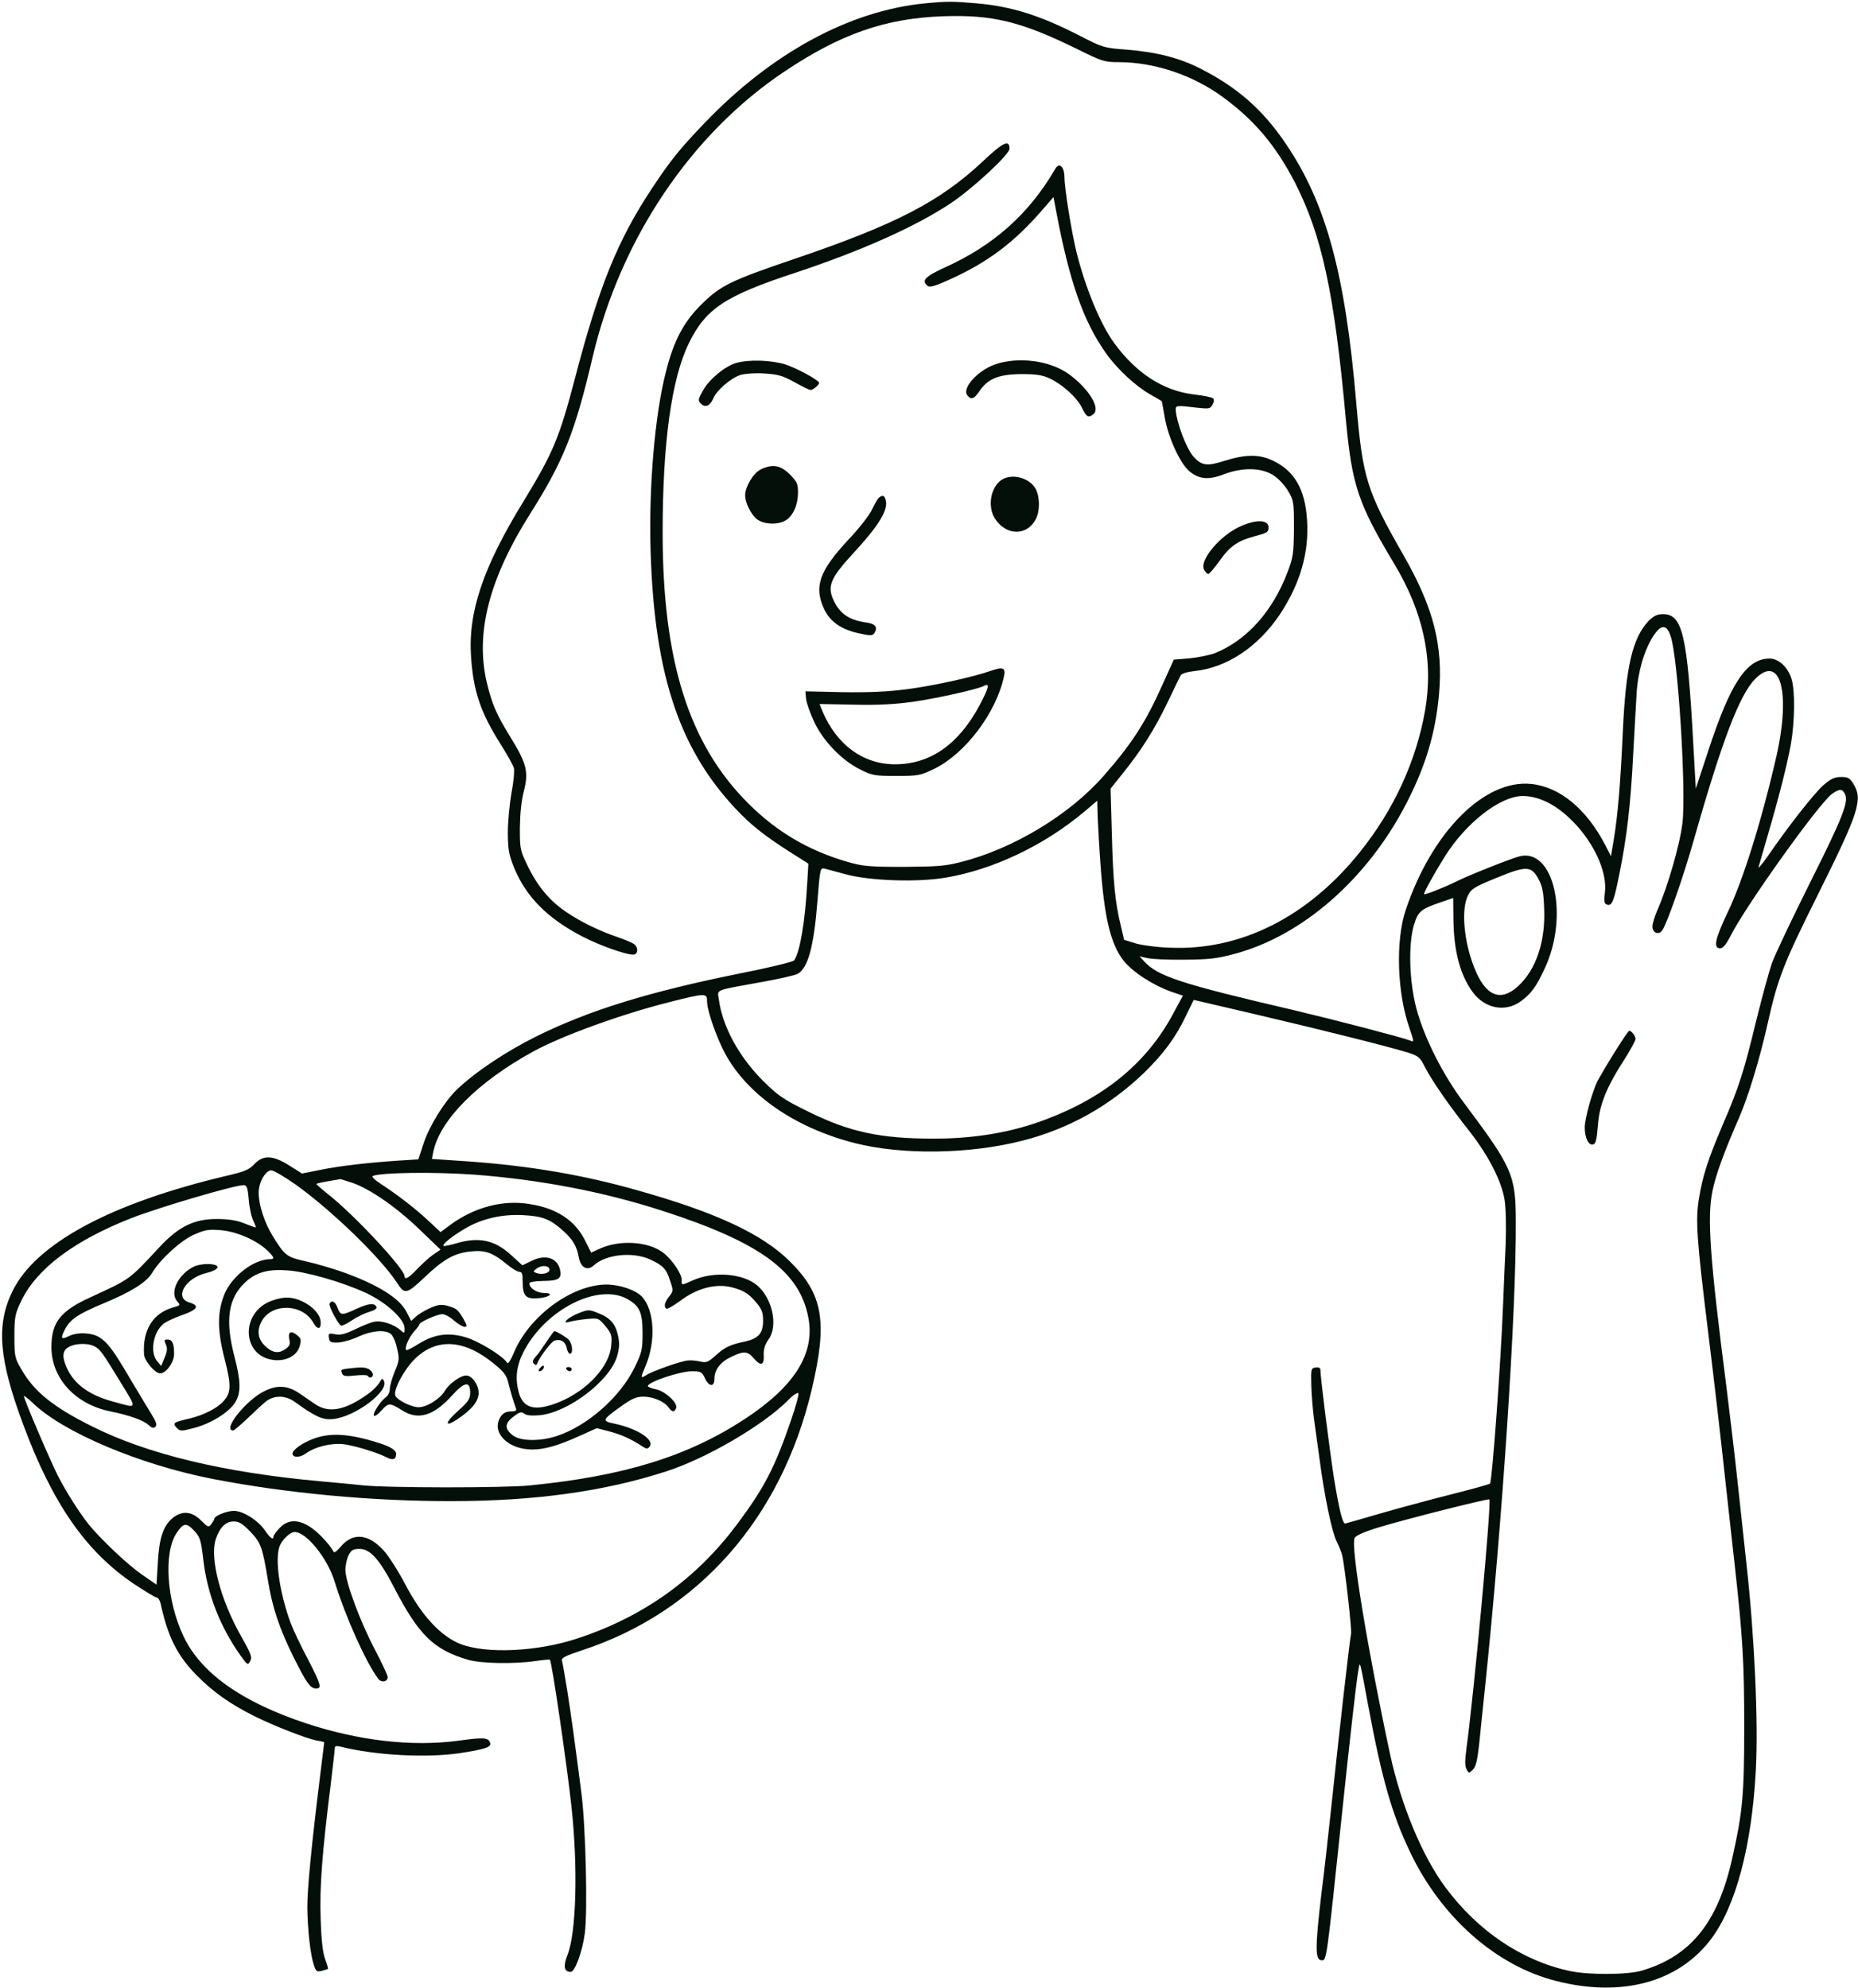 <svg width="801" height="857" viewBox="0 0 801 857" fill="none" xmlns="http://www.w3.org/2000/svg">
<path d="M398.729 1.45C366.178 4.642 332.625 22.877 303.722 53.057C292.872 64.363 289.042 69.195 281.11 81.139C266.248 103.569 258.225 123.445 247.922 162.925C241.083 189.002 238.439 195.202 225.674 216.172C208.26 244.529 201.786 263.767 203.062 283.005C204.065 298.049 207.165 307.167 215.827 320.844C218.654 325.311 221.298 330.053 221.571 331.238C221.845 332.514 221.389 337.347 220.477 341.997C219.657 346.738 218.927 354.397 218.927 359.138C219.018 366.523 219.383 368.529 221.754 374.365C226.951 386.856 236.251 396.065 251.022 403.724C258.589 407.644 269.622 411.565 272.995 411.565C275.001 411.565 275.366 408.647 273.451 407.097C272.813 406.55 269.439 405.091 265.975 403.906C258.589 401.444 250.201 397.341 244.183 393.238C237.254 388.588 232.057 382.479 227.954 374.274C224.216 366.615 224.124 366.432 224.124 356.95C224.216 350.659 224.763 345.097 225.857 340.994C227.954 332.879 227.042 329.141 220.295 318.2C214.095 308.17 212.18 303.794 209.901 294.402C204.795 272.976 210.813 249.452 228.866 221.005C242.998 198.575 247.922 186.266 255.58 153.534C267.616 102.931 297.887 57.798 338.096 30.901C362.44 14.58 381.678 7.924 406.479 7.012C427.905 6.283 440.123 9.201 464.741 21.327C475.226 26.524 476.138 26.798 482.611 26.798C497.929 26.889 514.432 32.451 527.288 41.933C540.874 51.871 550.082 62.904 558.197 78.586C569.868 101.381 575.247 126.272 580.171 180.431C582.815 209.152 585.459 217.084 600.959 242.887C613.724 264.04 618.101 284.829 614.362 306.347C610.533 328.138 600.868 349.2 586.189 367.435C563.759 395.427 534.582 410.015 504.038 408.556C498.567 408.374 491.912 407.462 489.359 406.641L484.617 405.183L483.159 398.983C480.697 388.862 479.876 380.2 479.329 359.594L478.782 339.991L483.888 333.609C491.912 323.67 497.747 314.461 503.217 303.064C505.953 297.32 508.597 291.941 508.962 291.211C509.418 290.391 511.697 289.661 515.07 289.296C528.929 287.838 542.332 278.902 551.724 264.952C560.477 251.732 564.397 238.329 563.486 224.287C562.665 210.884 558.015 202.952 548.715 198.575C542.788 195.749 536.953 195.84 527.926 198.666C520.268 201.128 517.988 200.764 514.432 196.752C511.423 193.287 507.32 182.437 506.865 176.784C506.773 174.778 507.138 174.687 516.073 175.781C521.271 176.328 521.818 176.237 522.729 174.413C523.368 173.41 523.459 172.134 523.003 171.769C522.638 171.313 518.809 170.493 514.523 170.037C501.485 168.396 490.088 161.102 480.514 148.154C474.497 140.04 467.841 123.992 464.011 108.401C461.914 99.739 458.905 81.139 458.905 76.58C458.905 71.839 456.626 69.742 454.894 72.842C443.679 92.172 428.452 105.757 407.482 115.239C398.729 119.251 397.087 120.984 399.914 123.263C400.734 123.992 403.105 123.354 408.758 120.801C425.899 113.142 437.479 104.389 449.97 89.801L454.164 84.969L455.167 90.257C461.002 121.348 467.02 138.49 476.776 152.257C481.608 159.096 489.541 166.481 496.014 170.128C498.659 171.587 500.847 172.955 500.847 172.955C500.938 173.046 501.485 176.419 502.215 180.431C503.765 188.911 508.779 199.761 512.7 203.134C516.894 206.599 520.906 207.055 527.562 204.502C535.677 201.402 543.791 201.584 548.897 204.867C551.085 206.234 553.821 209.152 555.28 211.614C557.741 215.808 557.833 216.446 557.833 227.843C557.741 238.511 557.468 240.334 555.188 246.352C548.715 263.585 537.5 276.076 523.641 281.638C521.362 282.458 516.529 283.461 512.791 283.826L506.044 284.373L501.212 295.041C494.009 311.27 487.991 320.57 475.864 334.429C461.185 351.206 436.932 365.885 414.32 371.629C407.664 373.362 404.017 373.635 389.611 373.726C374.658 373.726 371.922 373.453 365.54 371.629C348.581 366.706 334.905 358.682 322.596 346.373C296.975 320.844 285.669 284.92 285.669 229.667C285.669 190.916 289.498 163.381 296.884 148.154C304.178 133.11 312.475 127.548 343.11 117.519C371.284 108.128 394.078 98.007 409.487 87.886C419.243 81.413 435.199 66.642 435.199 64.089C435.199 59.986 432.373 61.354 423.62 69.651C405.111 86.975 386.055 96.822 342.563 111.592C314.937 120.984 310.651 123.081 302.537 131.104C294.695 138.763 290.41 146.969 287.037 160.463C282.295 178.881 279.651 210.064 280.472 237.417C282.113 292.032 293.328 324.673 319.587 351.206C325.513 357.132 331.987 362.056 344.66 369.897L348.49 372.359L348.034 380.291C347.031 397.706 344.934 410.106 342.381 414.027C342.016 414.665 331.44 417.218 318.949 419.68C279.651 427.612 254.03 435.545 231.327 446.759C218.107 453.324 204.886 462.168 196.954 469.736C191.574 474.933 184.918 485.692 182.548 493.168L180.359 499.824L171.698 500.371C158.203 501.283 146.442 502.651 137.962 504.383L130.212 505.933L124.833 502.56C117.721 498.001 113.435 497.818 109.606 501.921C107.418 504.292 105.412 505.113 97.571 506.936C47.788 518.698 15.42 536.113 5.391 556.628C-1.721 571.216 -0.536 585.896 10.041 614.252C22.623 648.169 37.029 668.867 57.544 682.726C62.467 686.008 67.026 688.743 67.573 688.743C68.12 688.743 68.85 689.837 69.215 691.205C72.315 705.611 76.418 713.726 84.624 722.114C91.918 729.499 99.121 734.605 109.697 739.894C118.359 744.179 131.944 749.467 136.503 750.379C138.327 750.653 139.786 751.017 139.786 751.108C139.786 751.2 138.965 757.856 137.962 765.879C134.224 796.15 132.491 814.203 132.491 822.227C132.583 831.527 133.768 842.65 135.318 847.209C136.23 849.944 136.594 850.218 138.783 849.671C140.059 849.306 141.244 848.941 141.427 848.85C141.518 848.668 140.971 846.753 140.15 844.565C139.147 841.83 138.509 836.359 138.236 827.15C137.78 813.656 138.783 799.432 142.612 768.979C143.524 761.229 144.344 754.3 144.344 753.661C144.344 752.75 144.983 752.567 146.806 753.023C161.668 756.761 183.642 757.947 198.048 755.85C209.354 754.117 211.998 753.206 211.268 751.291C210.448 749.103 208.624 748.92 197.501 750.47C177.533 753.114 154.739 750.47 132.036 742.994C104.227 733.785 86.721 721.385 79.153 705.52C71.767 690.02 70.4 669.231 76.235 660.752C79.062 656.558 80.338 656.375 83.621 659.84C86.265 662.667 86.629 663.761 87.632 672.331C89.365 687.284 94.835 701.235 103.679 713.726C106.688 717.92 106.871 718.011 107.874 716.096C108.785 714.455 108.238 712.996 103.862 705.246C95.018 689.655 90.368 671.784 93.012 663.578C94.744 658.473 97.297 655.92 100.762 655.92C103.041 655.92 104.591 656.922 107.874 660.296C112.432 665.037 113.162 666.952 115.532 681.449C117.356 692.937 120.547 702.329 126.656 714.638C132.309 725.852 133.768 727.949 136.321 727.949C138.874 727.949 138.327 726.126 132.583 715.002C129.574 709.349 126.291 702.42 125.288 699.685C120.456 686.464 118.45 672.149 120.547 666.587C121.641 663.761 125.106 660.478 127.021 660.478C132.036 660.478 141.153 671.693 144.253 681.814C148.994 697.223 157.656 716.461 163.036 723.755C164.403 725.579 167.139 725.123 167.139 723.026C167.139 722.296 164.677 717.008 161.668 711.264C155.195 698.955 148.903 681.996 148.903 676.799C148.903 674.793 149.542 671.967 150.271 670.508C151.456 668.228 152.277 667.773 155.012 667.773C159.571 667.773 163.583 672.24 169.783 684.184C180.451 704.882 186.924 711.173 201.695 715.549C207.348 717.191 221.48 717.464 230.963 716.096C234.154 715.641 236.98 715.367 237.072 715.549C237.892 716.279 244.548 761.776 246.372 779.009C249.198 804.994 248.469 833.259 244.639 842.833C242.725 847.665 243.18 850.127 246.007 850.127C247.83 850.127 251.022 841.647 252.116 833.533C253.392 823.959 252.48 787.032 250.657 773.082C247.283 746.914 246.189 739.438 244.548 728.861C243.545 722.57 242.542 716.826 242.269 716.005C241.904 714.729 243.636 713.908 250.748 711.538C301.078 695.126 336.819 654.552 349.949 599.025C356.878 569.757 354.872 557.995 340.466 543.772C328.613 532.01 308.737 522.71 275.001 513.227C251.751 506.571 228.501 502.651 202.333 500.736L186.195 499.642L186.742 496.816C189.477 482.957 205.98 466.362 230.051 453.233C242.451 446.486 267.798 437.277 288.404 432.08C304.269 428.068 304.816 428.068 304.816 431.715C304.816 435.636 308.919 447.398 312.657 454.327C322.413 472.198 342.837 486.239 368.458 492.804C388.881 498.001 417.785 497.636 440.67 491.801C460.729 486.695 478.144 476.939 493.006 462.715C501.485 454.509 506.956 447.124 511.332 437.824L514.615 431.077L540.782 437.186C569.594 443.933 597.586 450.953 606.339 453.598C611.536 455.239 612.083 455.603 614.362 460.162C617.371 465.998 624.757 476.665 633.692 487.971C641.807 498.366 647.368 509.307 648.645 517.33C649.192 520.795 649.374 528.728 649.101 536.478C648.736 543.772 648.28 555.26 648.007 562.007C647.095 586.351 643.265 638.778 642.354 639.599C641.989 639.964 634.33 642.061 625.304 644.34C616.277 646.619 602.418 650.358 594.577 652.637C586.736 654.917 580.171 656.831 579.897 656.831C578.803 656.831 577.253 650.54 575.156 637.684C573.241 625.375 569.23 593.919 569.23 590.454C569.23 589.725 568.409 589.36 567.224 589.543C565.218 589.816 565.127 590.181 565.309 597.11C565.4 601.122 565.947 607.505 566.403 611.243C566.95 614.981 568.044 623.005 568.865 629.022C570.962 644.978 574.153 660.387 576.25 664.581C577.253 666.587 578.347 669.231 578.621 670.508C579.715 674.884 582.906 703.149 582.45 704.426C581.994 705.885 577.436 745.729 573.789 780.376C572.786 789.859 570.962 806.362 569.594 817.029C566.95 839.459 566.95 845.112 569.686 845.112C571.965 845.112 571.691 847.3 578.803 779.465C581.903 750.197 584.821 724.12 585.55 720.473C586.371 715.823 586.006 714.729 589.745 734.788C595.671 766.7 600.048 782.109 607.98 798.612C621.292 826.603 645.089 847.574 670.892 854.047C699.157 861.25 723.592 854.594 737.634 835.994C748.301 821.862 755.231 795.876 756.963 763.053C758.057 742.447 756.416 705.793 752.952 674.611C752.222 668.046 750.581 652.911 749.304 640.875C748.028 628.84 745.749 609.51 744.29 598.022C737.087 542.039 735.901 524.807 738.272 513.41C739.731 506.389 743.104 497.089 749.578 482.227C753.681 472.836 758.513 457.062 762.069 441.198C766.355 421.959 768.816 415.577 783.587 385.944C801.458 350.02 803.19 344.732 798.996 337.894C797.446 335.432 796.717 334.976 793.708 334.976C790.881 334.976 789.331 335.706 786.049 338.532C782.037 342.088 770.731 356.494 762.069 369.168C759.607 372.632 757.875 374.729 758.149 373.726C758.422 372.724 760.154 366.797 761.978 360.506C766.993 343.365 770.458 329.688 772.099 320.661C773.74 311.088 773.922 297.867 772.372 292.761C770.822 287.655 766.81 283.917 762.89 283.917C753.043 283.917 746.022 294.402 736.448 323.67L731.069 339.991L729.975 320.388C727.422 273.614 725.325 264.77 716.937 264.77C714.384 264.77 713.016 265.499 710.737 267.688C703.807 274.982 700.889 287.382 699.613 315.373C698.61 337.712 697.425 352.026 695.601 362.603L694.507 369.168L691.954 364.153C683.839 348.653 672.442 339.262 660.133 337.985C639.983 335.888 617.371 358.591 606.065 392.144C601.598 405.365 602.236 427.794 607.615 443.203C609.712 449.403 609.712 449.312 607.889 448.583C604.333 447.215 575.247 439.648 558.744 435.727C508.597 424.056 499.023 420.865 493.097 414.3L491.273 412.294L494.464 413.024C496.197 413.48 503.4 413.844 510.42 413.753C520.997 413.662 524.644 413.297 532.029 411.291C561.297 403.541 589.289 379.197 606.156 346.647C614.636 330.235 618.83 316.194 620.38 299.235C622.204 278.446 618.009 262.035 605.245 239.696C589.106 211.522 587.465 206.052 584.73 174.049C579.989 118.066 571.691 87.522 554.277 61.901C544.338 47.221 533.488 37.739 517.623 29.624C508.506 24.974 498.932 22.512 485.894 21.418C475.956 20.689 475.408 20.506 465.835 15.583C448.694 6.739 436.111 2.727 421.067 1.45C410.673 0.539 408.211 0.539 398.729 1.45ZM720.219 274.252C723.41 283.279 726.966 340.629 725.325 354.762C724.322 363.697 718.942 382.388 714.566 392.235C713.381 394.971 712.378 398.162 712.378 399.438C712.378 402.174 715.022 403.268 716.572 401.171C718.578 398.435 725.69 378.103 730.157 362.329C742.375 319.294 749.851 299.782 756.599 292.761C767.54 281.729 772.099 298.323 765.807 326.132C759.334 354.306 751.31 379.927 744.563 393.877C739.366 404.818 738.546 408.83 741.554 408.83C742.831 408.83 744.107 407.28 746.022 403.541C752.587 390.503 784.225 346.282 789.787 342.27C793.069 339.991 794.164 339.991 795.349 342.27C797.081 345.553 794.528 352.209 780.305 380.565C772.646 395.883 765.26 411.474 763.893 415.212C762.616 418.95 759.516 430.256 757.054 440.286C751.857 461.895 749.578 469.007 742.466 485.418C736.266 500.007 733.987 507.119 732.437 516.692C730.887 525.992 731.434 534.016 736.448 574.772C738.728 593.099 742.01 621.363 743.743 637.684C745.566 654.005 747.39 670.964 747.937 675.523C751.31 705.885 751.949 716.917 751.949 743.905C751.949 774.085 751.31 781.015 746.66 801.712C740.46 828.974 728.79 843.38 707.819 849.58C701.619 851.403 685.025 851.494 676.819 849.762C656.03 845.294 637.157 832.53 623.115 813.656C613.177 800.253 604.059 778.37 599.318 756.488C589.653 711.446 582.177 666.405 584 663.031C584.456 662.028 588.377 660.296 594.121 658.564C605.701 655.008 641.533 645.981 642.08 646.437C643.083 647.349 635.424 730.594 632.142 754.208C631.504 758.95 631.504 761.411 632.233 762.779C633.236 764.603 633.236 764.603 634.968 762.961C636.245 761.685 636.883 758.95 637.612 752.567C638.068 747.826 639.345 735.882 640.348 726.126C647.733 655.008 653.66 565.837 653.477 526.904C653.477 506.571 652.018 503.38 631.412 475.845C622.112 463.536 613.998 447.489 610.624 434.815C607.524 423.144 607.068 406.824 609.621 398.618C611.353 392.874 612.539 391.871 621.748 388.771L626.489 387.13L626.58 395.883C626.671 409.741 629.407 420.227 634.877 427.703C640.074 434.815 648.918 436.547 655.574 431.715C660.042 428.524 662.321 425.333 665.877 417.674C676.545 394.971 669.98 365.521 655.118 369.168C651.745 369.988 632.598 377.556 627.492 380.2C622.477 382.662 613.906 386.035 613.906 385.488C613.906 384.577 618.101 376.918 622.659 369.624C631.777 354.853 646.73 343.182 656.486 343.182C662.96 343.182 669.98 346.465 676.454 352.573C686.666 362.056 693.139 375.732 691.863 385.032C691.407 388.497 691.589 389.591 692.683 389.956C694.872 390.868 695.783 388.771 698.154 376.644C701.436 360.506 702.986 346.556 704.081 325.311C704.628 315.373 705.266 303.611 705.539 299.326C705.995 290.117 708.731 280.543 712.56 274.526C716.025 269.055 718.487 268.964 720.219 274.252ZM474.406 372.359C476.047 395.518 478.782 407.097 484.435 414.209C488.356 419.133 497.109 424.786 505.132 427.612L509.965 429.253L505.862 436.821C494.738 457.792 476.685 472.836 451.155 482.501C436.476 488.154 420.337 490.889 402.558 490.889C379.49 490.889 366.361 488.063 348.581 479.31C337.64 473.93 335.543 472.471 328.887 465.907C318.584 455.603 311.472 442.565 309.922 430.986C309.284 426.427 307.551 427.156 327.61 423.509C335.452 422.142 342.655 420.5 343.84 419.862C348.308 417.491 350.861 408.1 352.411 388.497C353.505 374.638 353.596 374.091 355.419 374.456C356.422 374.729 360.525 375.824 364.537 376.918C375.022 379.744 395.173 380.474 407.664 378.377C428.27 374.912 450.244 364.426 467.567 349.838L473.038 345.188L473.22 352.209C473.403 356.038 473.858 365.065 474.406 372.359ZM663.142 378.741C664.966 382.115 665.421 384.394 665.695 391.597C666.333 405.821 662.23 418.039 654.48 425.15C646.821 432.171 640.348 429.436 635.515 417.036C631.048 405.73 629.862 391.871 632.871 386.035C634.239 383.209 635.607 382.388 644.907 378.559C658.036 373.179 660.042 373.271 663.142 378.741ZM127.568 510.766C143.524 522.254 164.221 542.404 171.242 553.163C174.433 558.178 175.345 557.995 183.186 550.519C191.574 542.586 196.133 540.125 203.427 539.486C209.354 538.939 212.363 540.033 218.745 545.231C220.842 546.963 223.121 548.331 223.942 548.331C225.036 548.331 225.31 549.334 225.31 552.342C225.31 558.542 226.495 560.001 231.419 559.728C236.524 559.545 239.442 557.448 234.61 557.448C231.51 557.448 228.227 555.351 228.227 553.345C228.227 552.707 230.324 552.342 234.245 552.251C240.901 552.16 242.269 551.248 241.448 547.419C240.263 542.131 234.883 540.581 228.774 543.772L225.219 545.504L220.295 541.036C213.274 534.563 206.345 533.104 196.407 536.113C193.762 536.842 191.392 537.389 191.209 537.116C190.571 536.478 194.765 533.013 200.236 529.822C207.439 525.445 216.374 523.348 225.766 523.895C234.063 524.351 237.254 525.627 242.907 530.733C247.101 534.563 248.651 537.298 249.563 542.222C250.383 546.598 253.301 548.057 256.036 545.504C261.233 540.763 272.722 539.578 280.198 542.951C285.76 545.504 287.219 546.963 288.86 552.069C290.319 556.354 290.319 556.628 288.495 558.907C286.49 561.46 286.034 563.375 287.31 564.195C287.766 564.469 290.501 562.828 293.51 560.639C300.531 555.351 308.646 553.254 315.484 554.987C320.681 556.354 322.778 557.631 326.334 561.916C328.431 564.469 328.978 566.019 328.978 569.392C328.978 574.772 326.972 577.051 321.319 578.328C314.754 579.696 312.475 580.79 308.554 584.346C305.272 587.263 304.543 587.628 301.898 586.99C300.257 586.625 297.887 586.351 296.61 586.534C293.693 586.716 281.292 591.093 278.648 592.825C276.095 594.375 276.095 594.193 278.192 589.178C282.842 578.328 282.204 564.925 276.734 558.998C274.089 556.172 267.16 553.801 261.507 553.801C246.463 553.801 227.863 567.569 221.389 583.525C220.113 586.534 219.018 588.175 218.654 587.537C216.83 584.619 206.618 578.328 200.965 576.595C193.398 574.316 187.289 575.137 180.542 579.331C178.08 580.881 175.801 582.066 175.345 582.066C173.977 582.066 176.074 576.778 178.445 574.134C179.721 572.766 180.815 571.307 180.815 570.943C180.815 570.031 188.474 566.566 190.662 566.566C191.757 566.566 194.036 567.751 195.677 569.301C197.41 570.76 199.507 572.037 200.236 572.037C201.512 572.037 201.421 571.49 199.78 568.572C197.41 564.56 196.862 564.104 192.759 562.919C190.207 562.281 188.748 562.463 185.465 563.922C183.186 564.925 180.359 566.566 179.265 567.66L177.259 569.484L175.345 565.745C172.245 559.637 163.036 553.892 147.536 548.331C143.068 546.781 135.956 544.684 131.762 543.772C123.556 541.948 122.827 541.401 117.538 532.83C113.982 526.995 111.521 519.519 111.521 514.23C111.521 509.672 114.438 504.566 116.991 504.566C117.994 504.566 122.735 507.392 127.568 510.766ZM204.065 506.389C232.239 508.486 259.775 513.683 285.213 521.889C327.975 535.657 345.025 548.239 348.581 568.572C351.225 583.798 342.381 597.749 321.319 611.607C296.701 627.837 268.984 636.408 228.227 640.419C217.195 641.514 166.409 641.514 156.197 640.328C152.459 639.964 144.253 639.143 137.962 638.596C96.568 634.858 63.653 626.925 39.947 615.072C22.897 606.593 14.782 600.028 9.22 590.363C6.394 585.531 6.211 584.801 6.211 576.14C6.211 567.842 6.485 566.475 9.038 561.095C15.602 547.145 31.832 534.928 56.359 525.263C68.212 520.613 101.035 510.948 104.956 510.948C106.415 510.948 106.779 511.86 107.235 517.239C107.509 520.704 108.421 524.807 109.241 526.357C109.971 527.907 110.427 529.183 110.244 529.183C109.971 529.183 107.691 528.363 105.138 527.36C101.947 526.083 98.391 525.536 93.376 525.536C83.621 525.536 76.965 528.819 68.668 537.754C55.356 552.069 56.359 551.248 39.035 559.272C25.997 565.198 22.167 570.122 22.167 580.79C22.167 594.284 32.561 605.499 47.697 608.507C55.72 610.149 61.647 612.246 63.926 614.252C65.476 615.71 66.206 615.893 67.026 615.072C67.847 614.252 67.3 612.884 65.02 609.237C63.379 606.593 59.367 599.846 56.085 594.375C48.882 582.066 46.42 578.784 42.773 576.504C39.309 574.407 33.108 574.225 29.461 576.14C26.361 577.69 25.997 576.96 28.003 573.131C30.282 568.754 33.564 566.566 44.414 562.007C56.541 556.992 63.197 552.798 65.567 548.786C69.032 542.951 77.785 534.928 83.438 532.375C88.362 530.186 89.821 529.913 95.2 530.369C101.947 530.916 110.609 534.654 115.259 539.122C118.268 542.039 118.541 542.86 116.444 542.86C109.606 542.86 100.306 549.881 96.932 557.539C93.65 565.29 93.559 573.313 96.841 585.896C99.759 597.293 99.668 600.484 96.294 604.131C93.559 607.231 87.632 610.149 81.523 611.607C74.685 613.157 74.229 613.522 76.235 615.619C77.694 617.078 78.15 617.078 83.712 615.619C91.006 613.705 98.756 608.872 101.4 604.587C103.953 600.393 103.862 595.469 101.035 584.71C96.932 568.937 98.391 559.454 106.05 552.525C110.518 548.513 115.715 547.054 123.83 547.692C131.762 548.148 147.9 552.798 157.839 557.448C166.592 561.551 174.433 568.754 174.433 572.675C174.433 574.863 174.342 574.954 172.792 573.587C169.874 570.943 164.403 569.119 161.303 569.848C159.753 570.122 156.015 571.672 153.006 573.131C148.812 575.137 146.806 575.684 144.527 575.228C141.7 574.681 141.518 574.863 141.791 576.778C142.065 578.601 142.521 578.875 145.712 578.784C147.718 578.693 151.73 577.598 154.556 576.231C160.209 573.678 165.862 573.131 168.415 575.045C169.327 575.684 170.603 578.51 171.151 581.246C172.245 585.804 172.153 586.625 170.148 591.366C168.962 594.284 168.05 597.657 168.05 598.843C168.05 600.119 167.321 601.669 166.409 602.307C163.948 604.131 160.574 609.328 161.212 610.331C161.486 610.787 162.945 609.784 164.495 608.052C167.503 604.678 168.05 604.678 173.703 608.234C180.359 612.337 186.924 610.331 194.583 601.943C200.236 595.651 202.698 595.196 202.698 600.484C202.698 603.037 201.877 604.313 197.501 608.234C191.757 613.34 191.483 615.619 197.045 611.972C203.427 607.687 206.345 604.131 206.345 600.484C206.345 597.019 203.518 593.007 200.965 593.007C198.504 593.007 193.58 596.563 191.757 599.663C189.659 603.128 184.006 606.684 180.451 606.684C177.351 606.684 171.151 603.584 170.421 601.669C169.509 599.207 174.159 590.454 178.901 585.804C188.292 576.687 200.145 577.416 212.91 587.901C217.104 591.275 218.38 592.916 219.11 596.016C219.93 599.481 221.389 604.404 222.483 607.322C222.848 608.143 222.027 608.507 220.204 608.507C218.289 608.507 216.921 609.237 216.01 610.513C211.36 617.169 218.654 624.919 229.504 624.919C234.701 624.919 240.719 623.187 249.38 619.266L257.313 615.71L262.875 617.169C267.981 618.537 271.81 620.269 276.916 623.552C278.648 624.737 279.195 624.737 280.016 623.734C282.387 620.908 275.184 616.075 265.428 613.887C259.228 612.61 259.319 612.337 267.981 606.137C272.448 602.946 274.363 602.125 277.372 602.125C281.566 602.125 286.398 604.222 288.222 606.775C289.681 608.872 290.775 608.963 291.504 607.049C292.325 604.86 286.672 599.663 282.66 598.934C280.837 598.569 279.287 597.931 279.287 597.566C279.287 595.834 293.054 591.184 298.343 591.184C302.172 591.184 302.628 591.457 303.904 594.193C305.637 597.931 308.007 598.113 308.007 594.375C308.007 590.454 310.651 587.081 315.393 584.893C320.772 582.34 322.231 582.431 325.149 585.804C328.066 589.178 329.525 588.54 329.252 583.981C329.16 581.61 329.799 579.604 331.349 577.416C335.543 571.581 332.99 559.728 326.425 554.166C320.316 548.969 307.643 547.966 298.707 551.978C293.601 554.257 293.875 554.257 293.875 551.704C293.875 549.151 289.772 543.133 286.125 540.216C279.834 535.292 267.798 534.38 259.045 538.119L254.851 540.033L252.389 535.11C248.013 526.175 240.08 520.886 228.136 519.063C216.739 517.239 204.612 520.43 194.218 527.998L189.933 531.189L184.371 525.992C178.627 520.704 171.789 515.416 164.039 510.31C161.121 508.395 160.027 507.21 160.848 506.936C165.042 505.477 187.106 505.204 204.065 506.389ZM151.912 509.945C159.571 512.589 171.151 520.613 180.998 530.186L189.933 538.757L186.833 540.854C185.101 542.039 182.092 544.775 179.995 546.963C176.348 550.884 174.433 551.978 174.433 550.245C174.433 547.054 152.733 523.713 141.336 514.777C138.509 512.498 136.23 510.492 136.412 510.401C136.594 510.219 138.965 509.672 141.7 509.216C144.436 508.76 146.624 508.395 146.715 508.304C146.715 508.304 149.086 509.033 151.912 509.945ZM236.889 547.419C236.889 548.969 233.516 549.698 231.145 548.786C229.777 548.239 229.777 548.057 231.419 546.872C233.607 545.231 236.889 545.595 236.889 547.419ZM270.534 560.092C275.731 563.01 277.007 565.837 277.007 574.59C277.007 581.884 276.734 583.069 273.542 589.634C267.342 602.307 253.301 614.708 240.08 619.084C232.969 621.455 224.489 621.363 221.207 618.902C217.468 616.075 217.468 613.705 221.298 610.787C224.033 608.69 224.854 608.507 225.948 609.419C226.86 610.24 229.048 610.422 232.604 610.149C244.913 608.963 262.783 595.378 265.975 584.893C267.069 581.063 267.16 579.148 266.431 575.775C265.336 570.669 262.966 568.025 257.678 566.019C254.03 564.56 253.483 564.56 249.745 566.019C245.095 567.751 241.539 571.034 245.551 569.848C246.827 569.484 250.11 568.937 252.936 568.663C257.951 568.207 258.042 568.207 260.96 571.672C263.604 574.863 263.878 575.684 263.513 579.969C262.875 588.996 253.21 599.481 240.992 604.496C230.871 608.599 225.583 607.322 223.669 600.393C222.027 594.284 222.574 589.087 225.583 583.069C234.792 564.742 257.86 552.889 270.534 560.092ZM40.676 580.425C43.138 581.701 43.867 582.613 51.982 595.925C59.276 607.96 59.55 607.231 48.608 604.222C38.214 601.396 31.741 596.563 28.641 589.36C26.453 584.254 27 581.701 30.647 580.243C33.564 579.057 38.397 579.148 40.676 580.425ZM341.105 612.063C333.993 632.761 329.616 641.24 317.854 657.014C300.257 680.629 277.554 696.949 249.016 706.34C231.874 712.085 209.718 713.088 198.595 708.802C190.115 705.52 181.818 696.585 174.889 683.364C171.88 677.62 167.686 670.964 165.498 668.593C158.933 661.208 152.186 660.57 146.989 666.678C145.074 668.958 143.98 669.687 143.706 668.867C143.433 668.137 141.974 666.131 140.333 664.308C132.583 655.464 125.471 653.458 120.547 658.746C119.088 660.296 117.903 661.937 117.903 662.393C117.903 664.125 116.444 663.123 114.256 659.84C111.247 655.464 104.774 651.361 100.853 651.361C97.753 651.361 92.374 653.549 92.374 654.825C92.374 655.19 91.735 656.193 91.097 657.105C89.912 658.564 89.638 658.473 86.629 655.464C82.618 651.452 78.332 651.178 74.32 654.552C70.309 657.925 68.576 663.305 68.029 673.881L67.482 683.182L61.009 678.714C54.991 674.52 43.411 663.578 38.306 657.287C34.02 651.908 28.458 643.064 24.902 636.134C21.347 629.022 10.314 603.219 10.314 601.943C10.314 601.487 11.955 602.854 14.052 604.769C27 617.443 60.279 631.484 91.644 637.593C123.556 643.793 160.665 647.258 194.948 647.167C230.324 647.167 260.595 642.972 287.037 634.402C304.634 628.749 329.069 614.434 339.737 603.675C341.834 601.487 343.84 600.21 344.205 600.666C344.478 601.122 343.11 606.228 341.105 612.063Z" fill="#050F0A"/>
<path d="M696.331 453.233C693.231 458.157 689.857 463.901 688.763 465.907C686.392 470.739 683.201 482.227 683.201 486.057C683.201 490.433 684.751 493.807 686.666 493.442C687.942 493.169 688.307 491.801 688.854 485.327C689.492 476.301 692.501 468.824 700.434 456.516C702.987 452.504 705.084 448.583 705.084 447.945C705.084 446.577 703.351 444.389 702.348 444.389C702.075 444.389 699.34 448.401 696.331 453.233Z" fill="#050F0A"/>
<path d="M83.986 545.869C76.874 549.151 72.862 557.175 76.509 561.187C77.877 562.646 77.694 562.828 74.686 563.648C65.933 566.11 61.374 573.404 62.103 583.981C62.285 586.716 66.844 592.096 69.033 592.096C71.586 592.096 75.05 587.354 75.05 583.707C75.05 579.24 74.321 577.507 72.224 577.507C70.765 577.507 70.674 577.781 71.494 579.604C72.224 581.246 72.133 582.613 70.947 585.349L69.489 588.905L67.665 586.716C64.656 582.978 65.933 574.681 70.309 570.851C71.312 569.94 74.959 568.207 78.333 567.022C85.171 564.651 86.265 562.919 81.706 561.551C74.959 559.637 79.7 551.157 88.727 548.878C94.836 547.419 95.565 545.231 90.094 544.957C88.089 544.866 85.353 545.322 83.986 545.869Z" fill="#050F0A"/>
<path d="M117.265 560.73C103.406 565.654 104.135 584.892 118.177 586.351C123.556 586.898 128.115 584.345 129.209 580.334C129.938 577.598 129.847 577.051 128.024 575.592C125.38 573.404 124.012 574.225 124.741 577.507C125.197 579.513 124.832 580.334 123.191 581.519C120.182 583.707 117.538 583.342 114.347 580.334C111.065 577.325 110.609 573.404 112.979 569.301C117.538 561.642 130.485 562.098 135.044 570.213C136.868 573.495 138.509 573.222 138.235 569.757C137.962 566.566 134.862 563.192 130.212 561.004C125.835 558.998 122.462 558.907 117.265 560.73Z" fill="#050F0A"/>
<path d="M142.065 562.007C141.517 562.827 145.62 570.669 146.988 571.489C147.353 571.763 149.45 570.76 151.729 569.21C153.918 567.751 157.291 566.11 159.206 565.563C161.212 565.016 162.579 564.195 162.306 563.557C161.668 561.642 159.023 561.825 153.826 564.195C147.353 567.204 146.806 567.204 145.529 563.83C144.526 561.095 143.067 560.366 142.065 562.007Z" fill="#050F0A"/>
<path d="M150.089 589.999C146.807 590.454 146.807 590.454 147.536 592.278C147.901 593.281 149.268 593.463 153.098 593.007C155.833 592.734 158.295 592.734 158.568 593.19C159.298 594.375 160.757 594.01 160.757 592.552C160.757 591.822 159.936 590.819 159.024 590.272C157.201 589.36 155.742 589.36 150.089 589.999Z" fill="#050F0A"/>
<path d="M163.582 596.107C162.853 597.293 160.665 599.572 158.568 601.031C148.721 608.052 141.791 609.419 135.773 605.316C133.95 604.04 131.032 602.034 129.3 600.849C124.103 597.293 119.635 596.928 113.982 599.754C106.05 603.584 95.656 616.713 100.488 616.713C100.944 616.713 103.679 614.343 106.688 611.516C109.606 608.69 113.161 605.407 114.62 604.222C118.267 601.396 123.1 601.487 127.112 604.404C136.047 610.878 139.147 612.246 143.615 611.79C153.188 610.787 167.959 599.663 165.497 595.287C164.859 594.101 164.585 594.193 163.582 596.107Z" fill="#050F0A"/>
<path d="M134.68 620.452C130.212 622.184 126.109 625.102 126.109 626.652C126.109 628.475 129.209 628.475 131.671 626.743C135.865 623.643 142.977 622.002 148.265 622.64C153.371 623.369 162.489 626.196 166.501 628.202C169.327 629.752 170.786 629.205 170.786 626.834C170.786 625.193 168.324 623.643 163.036 622.002C150.271 617.99 142.157 617.534 134.68 620.452Z" fill="#050F0A"/>
<path d="M236.434 577.234C235.157 579.057 233.79 581.154 233.243 581.884C232.787 582.704 231.602 584.163 230.69 585.166C229.596 586.534 229.413 587.263 230.143 587.901C230.872 588.631 231.328 588.631 231.602 587.81C232.605 585.075 237.619 578.419 239.078 577.963C241.722 577.142 243.819 578.419 244.366 581.337C244.64 582.795 245.369 583.798 245.916 583.616C247.102 583.16 246.737 579.422 245.278 577.689C244.458 576.687 239.807 573.86 238.987 573.86C238.805 573.86 237.71 575.41 236.434 577.234Z" fill="#050F0A"/>
<path d="M232.786 589.816C232.057 590.637 232.057 591.184 232.604 591.184C233.698 591.184 234.974 589.451 234.336 588.813C234.154 588.631 233.424 588.995 232.786 589.816Z" fill="#050F0A"/>
<path d="M244.184 590.272C244.457 590.728 245.095 591.184 245.642 591.184C246.098 591.184 246.463 590.728 246.463 590.272C246.463 589.725 245.825 589.36 245.004 589.36C244.275 589.36 243.91 589.725 244.184 590.272Z" fill="#050F0A"/>
<path d="M317.49 156.451C312.748 157.728 305.728 163.472 303.084 168.304C300.895 172.225 300.804 172.681 302.172 174.048C304.087 175.963 306.184 174.96 307.551 171.678C309.01 168.213 315.028 163.016 319.222 161.648C321.046 161.101 325.422 160.737 329.434 161.01C335.36 161.375 337.366 161.922 342.472 164.748C345.755 166.572 348.855 168.122 349.493 168.122C350.496 168.122 353.14 165.934 353.14 165.113C353.14 163.928 343.384 158.639 338.46 157.089C332.534 155.266 323.051 154.901 317.49 156.451Z" fill="#050F0A"/>
<path d="M428.999 157.09C421.432 159.734 414.502 167.484 417.055 170.493C418.696 172.499 419.973 172.043 422.343 168.487C425.99 163.199 430.64 161.375 440.214 161.284C446.688 161.284 449.332 161.649 452.614 163.199C457.994 165.752 464.011 171.131 466.291 175.508C468.388 179.793 469.117 180.249 471.214 178.699C474.679 176.237 469.664 167.849 460.911 161.375C452.796 155.449 439.12 153.625 428.999 157.09Z" fill="#050F0A"/>
<path d="M327.884 202.405C324.784 203.955 321.229 209.881 321.229 213.528C321.229 216.537 323.417 221.187 325.97 223.558C328.796 226.111 335.361 226.476 338.826 224.287C342.017 222.19 344.023 217.54 344.023 212.343C344.023 208.514 343.567 207.602 340.467 204.502C336.455 200.49 332.99 199.943 327.884 202.405Z" fill="#050F0A"/>
<path d="M431.643 206.964C426.902 210.337 425.626 218.726 429.09 223.832C434.014 231.126 442.858 231.035 446.596 223.74C448.329 220.367 448.329 214.349 446.596 210.976C444.043 205.961 436.111 203.864 431.643 206.964Z" fill="#050F0A"/>
<path d="M379.034 214.44C378.487 214.805 377.211 216.993 376.116 219.273C375.113 221.734 370.737 227.387 365.996 232.402C353.14 246.17 350.769 252.917 355.328 262.673C357.972 268.144 362.805 271.517 370.828 273.158C375.205 274.161 376.208 274.07 376.937 272.976C378.578 270.332 377.393 268.873 373.108 268.326C365.722 267.232 361.71 264.314 359.066 258.114C356.696 252.552 358.337 248.905 367.363 239.058C379.125 226.385 383.137 219.637 381.769 215.352C381.222 213.62 380.584 213.346 379.034 214.44Z" fill="#050F0A"/>
<path d="M534.127 227.205C525.465 231.399 516.985 241.702 519.083 245.623C519.63 246.626 520.45 247.446 520.906 247.446C521.362 247.446 523.55 244.893 525.83 241.702C530.389 235.32 533.58 233.131 541.421 231.034C546.253 229.758 546.892 229.393 546.892 227.387C546.892 223.923 541.239 223.831 534.127 227.205Z" fill="#050F0A"/>
<path d="M427.45 289.114C419.426 291.941 402.194 295.679 390.979 297.138C382.591 298.232 374.476 298.597 363.17 298.414L347.214 298.05L347.487 301.241C347.67 302.973 349.22 307.441 350.952 311.088C354.69 319.294 362.896 327.865 370.92 331.785C376.026 334.338 377.12 334.521 386.42 334.521C395.994 334.521 396.814 334.338 402.832 331.42C416.235 324.856 429.547 307.167 432.829 291.576C433.65 287.929 432.373 287.382 427.45 289.114ZM422.344 303.976C413.317 320.935 401.008 329.506 385.873 329.506C372.105 329.506 360.708 321.117 354.599 306.711L353.323 303.52L368.002 303.794C378.214 304.067 385.964 303.611 393.258 302.609C403.652 301.15 421.614 297.138 424.258 295.679C426.811 294.311 426.264 296.591 422.344 303.976Z" fill="#050F0A"/>
</svg>

